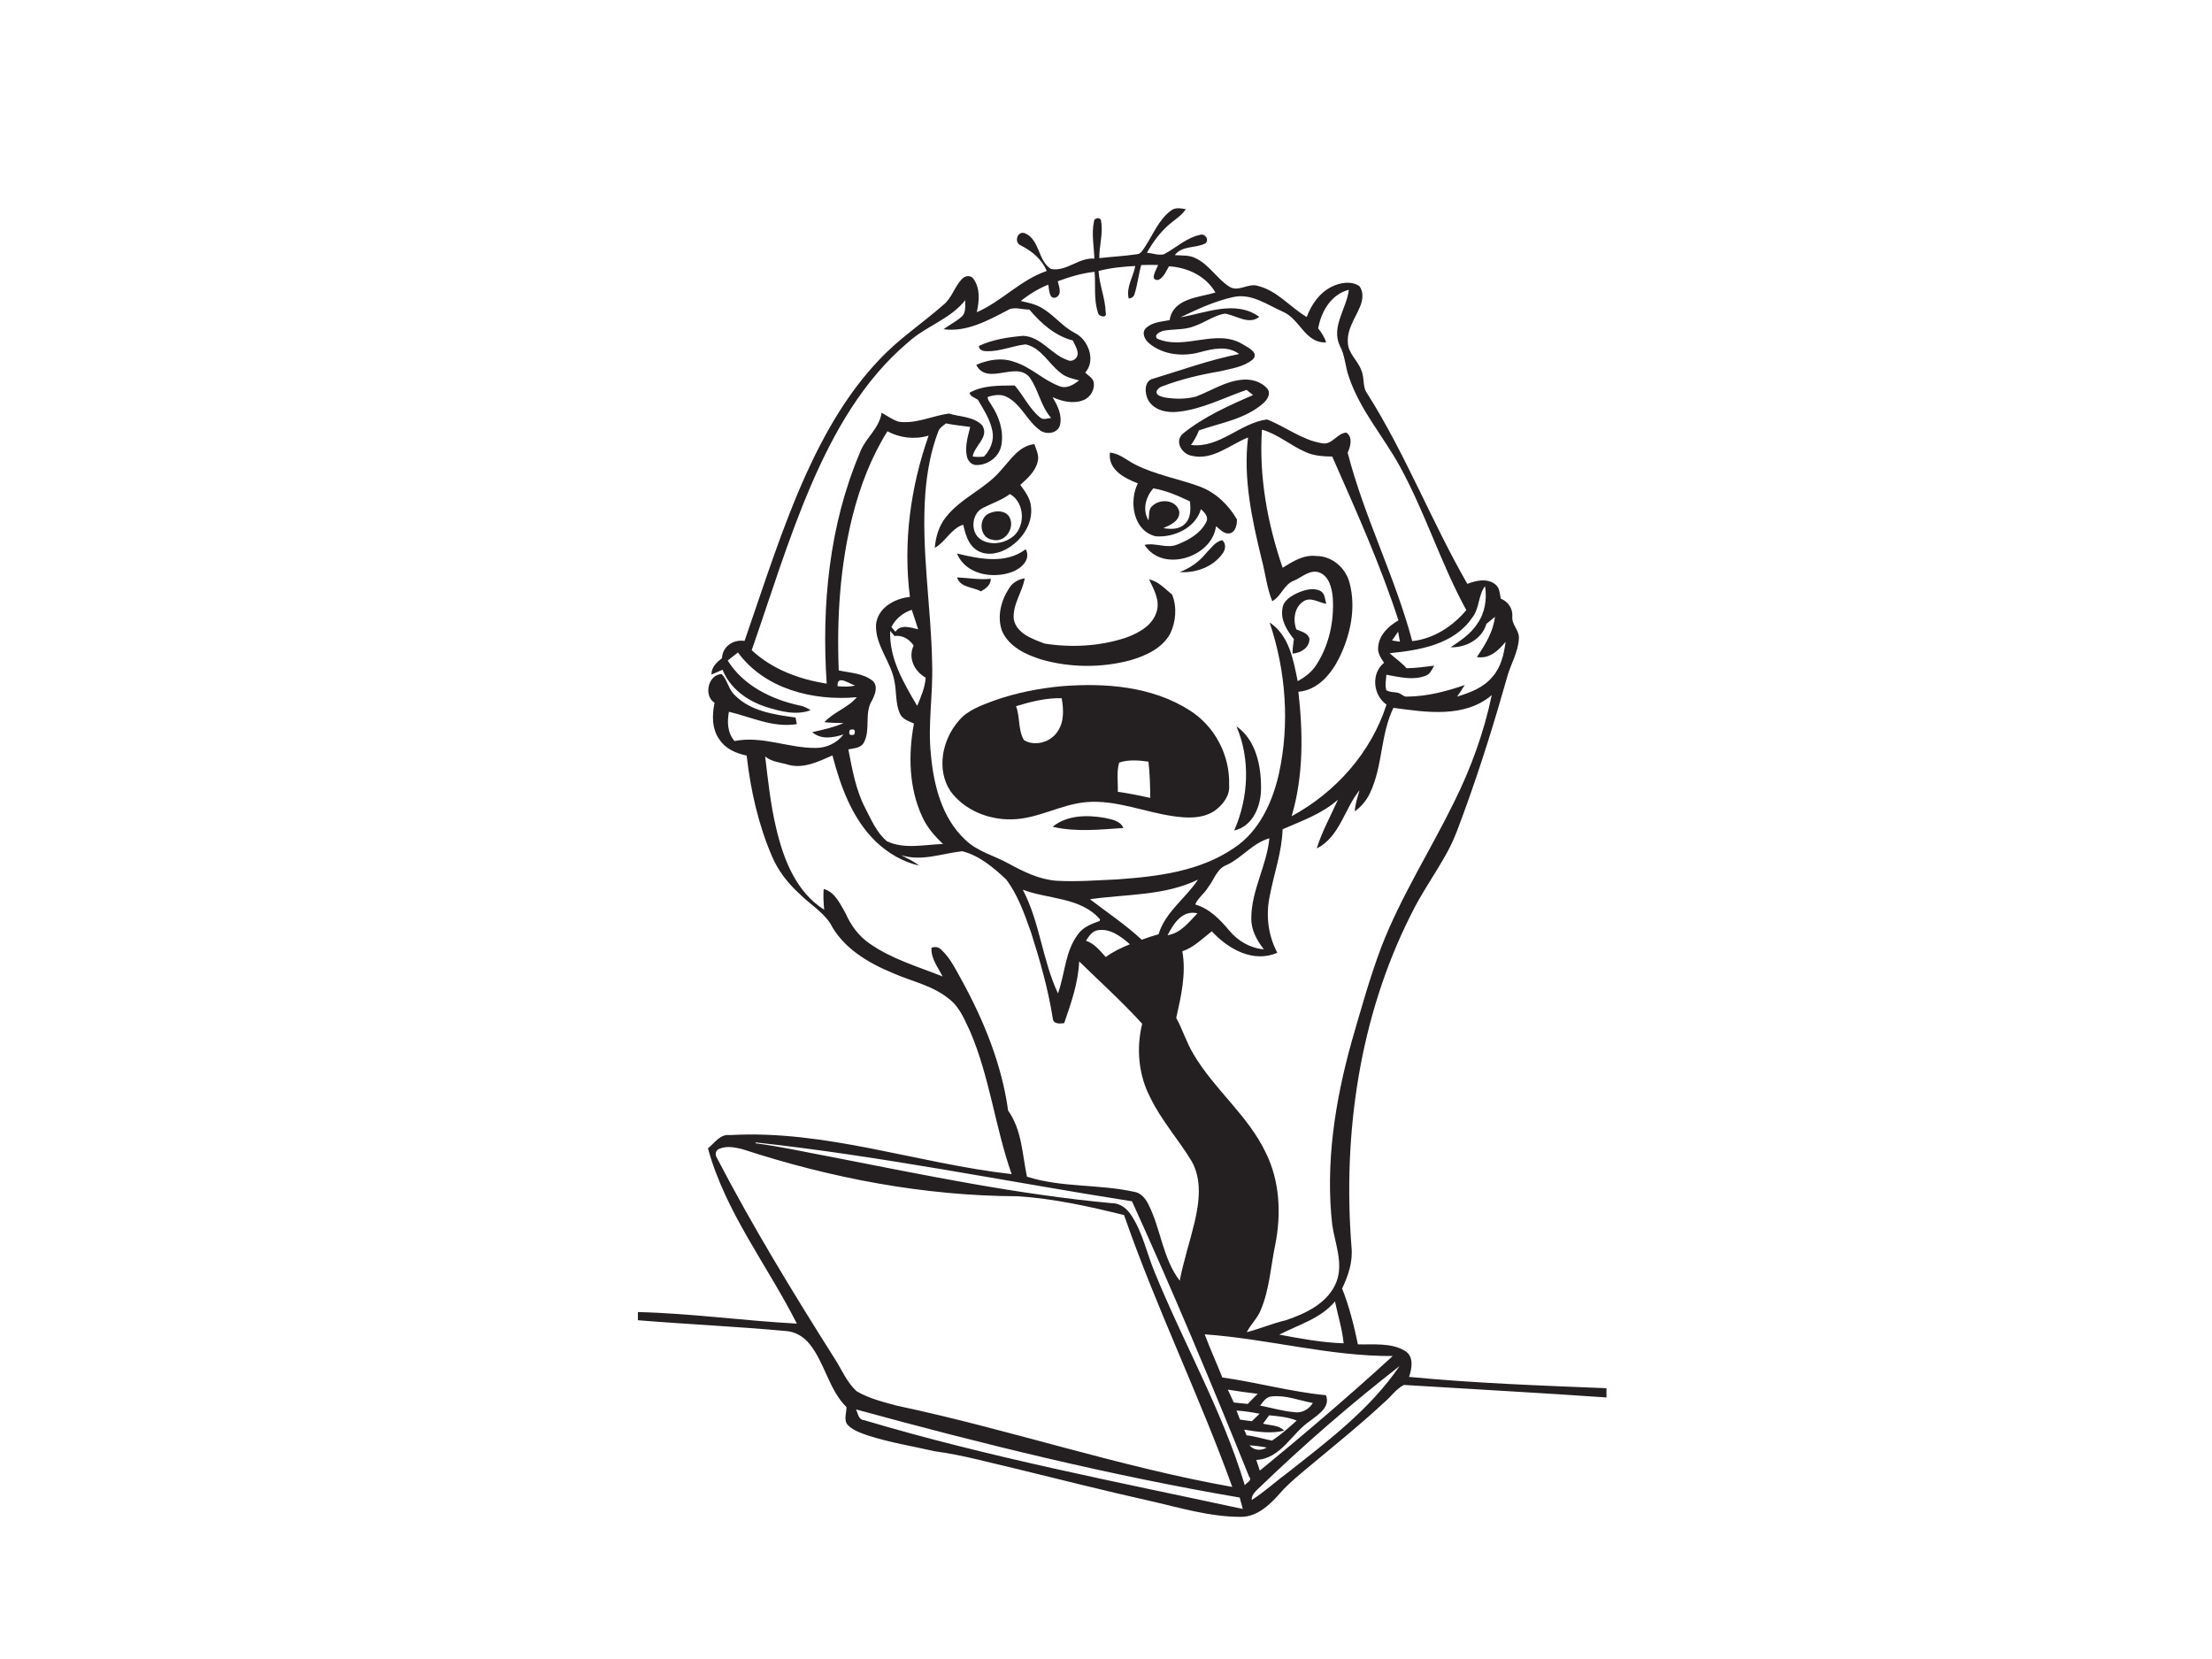 <?xml version="1.0" encoding="utf-8"?>
<!-- Generator: Adobe Illustrator 17.0.0, SVG Export Plug-In . SVG Version: 6.00 Build 0)  -->
<!DOCTYPE svg PUBLIC "-//W3C//DTD SVG 1.1//EN" "http://www.w3.org/Graphics/SVG/1.1/DTD/svg11.dtd">
<svg version="1.1" id="Layer_1" xmlns="http://www.w3.org/2000/svg" xmlns:xlink="http://www.w3.org/1999/xlink" x="0px" y="0px"
	 width="800px" height="600px" viewBox="0 0 800 600" enable-background="new 0 0 800 600" xml:space="preserve">
<path fill="#242021" d="M423.41,76.23c1.55-1.32,3.64-0.9,5.46-0.58c-1.62,2.46-4.23,3.91-6.37,5.84c-3.14,2.81-5.66,6.25-7.7,9.93
	c2.05,0.15,4.17,1.05,6.22,0.51c4.3-2.31,8.04-5.92,12.94-6.98c1.84-0.69,3.56,1.82,1.93,3.1c-3.55,1.81-8.35,0.68-11.01,4.22
	c2.57,0.2,5.35-0.1,7.71,1.2c4.75,2.33,7.47,7.21,11.83,10.08c3.31,2.37,7-1.33,10.55-0.14c6.98,1.74,11.63,7.69,17.62,11.24
	c1.69-4.53,4.65-8.8,9.09-10.98c3-1.48,6.93-2.15,9.9-0.24c1.71,2.1,1.29,5.13,0.3,7.47c-1.74,4.22-4.79,8.21-4.4,13.01
	c0.08,3.91,3.55,6.39,4.8,9.88c1.33,2.73,0.33,6.12,2.25,8.62c13.87,21.93,23.23,46.29,36.15,68.75c3.15-1.21,7.06-2.12,9.99,0.09
	c1.72,1.18,1.72,3.43,2.11,5.27c2.65,1.03,4.36,3.55,4.18,6.43c-0.34,3.01,2.66,5.06,2.36,8.06c-0.26,4.96-3.02,9.26-4.27,13.97
	c-4.48,15.82-9.35,31.54-14.95,47.01c-2.06,5.54-3.88,11.21-6.78,16.39c-4.19,7.65-9.34,14.74-13.14,22.62
	c-18.53,36.87-24.61,79.12-21.39,120.01c0.54,5.25-1.17,10.34-3.39,15.01c2.59,6.51,4.26,13.33,5.71,20.18
	c5.72,0.17,12.07-0.7,17.18,2.46c3.13,2.08,2.33,6.3,1.31,9.31c23.73,2.29,47.58,3.13,71.4,4.1c0,0.83,0,2.51,0,3.34
	c-24.41-1.71-48.85-3.01-73.26-4.53c-2.89,1.46-4.8,4.46-7.33,6.5c-8.14,7.6-16.82,14.59-25.37,21.71c-4.32,3.63-8.8,7.11-12.5,11.4
	c-3.54,3.95-7.92,8.03-13.57,8.1c-11.43,0.06-22.47-3.38-33.52-5.87c-15.82-3.53-31.53-7.53-47.28-11.36
	c-10.04-2.31-19.99-5.15-30.21-6.51c-7.97-1.83-16.08-3.13-23.88-5.63c-2.65-0.93-5.49-1.82-7.5-3.87
	c-1.54-1.81-0.41-4.35-0.44-6.45c-6.39-6.34-7.75-15.8-13.27-22.72c-2.11-2.72-5.29-4.63-8.76-4.81
	c-17.78-1.63-35.62-2.44-53.41-3.89c0-0.74,0-2.22,0.01-2.96c19.22,0.46,38.29,3.16,57.48,4.18
	c-10.68-21.13-25.81-40.25-32.15-63.39c2.42-1.9,4.39-5.25,7.92-4.79c34.66-2,67.83,10.27,101.91,14.12
	c-5.96-16.93-7.91-35.06-15.01-51.61c-2.06-4.3-3.88-9.1-7.91-11.97c-5.78-4.69-13.25-6.12-19.9-9.08
	c-9.08-3.71-18.24-9.14-22.86-18.17c-2.92-4.29-7.55-7.02-11.17-10.67c-4.13-3.75-7.6-8.26-9.8-13.39
	c-4.98-11.58-7.76-23.99-9.18-36.48c-3.72-0.79-7.51-2.35-9.71-5.63c-2.9-3.85-2.85-8.95-1.9-13.47
	c-4.14-2.62-2.21-10.35,2.58-10.37c2.1,2.11,2.43,5.48,4.68,7.56c5.71,5.87,14.31,7.09,22.04,8.14c0.12,0.6,0.35,1.78,0.46,2.38
	c-8.54,1.42-16.47-2.55-24.56-4.46c-0.7,3.65-0.54,7.65,2.02,10.59c9.9-2.01,19.47,2.57,29.31,2.49c3.93,0.03,7.72-1.75,10.1-4.88
	c-3.69,1.2-8.13,1.99-11.3-0.83c3.84-0.85,7.71-1.7,11.34-3.28c-2.32-0.05-4.66-0.07-6.96-0.32c3.38-3.69,8.48-5.17,11.75-9.03
	c-15.68,1.41-33.3-2.9-43-16.19c-1.22,0.99-2.46,1.96-3.71,2.92c5.6,9.04,15.87,14.08,25.97,16.25c1.46,0.24,2.77,0.93,4.02,1.71
	c-5.25,1.97-10.9,0.43-16.02-1.15c-6.78-2.14-13.12-6.69-15.83-13.47c-1.33,0.6-2.68,1.16-4.01,1.73c-0.03-2.69,1.88-4.44,3.81-5.93
	c0.19-4.23,4.11-6.87,8.16-6.23c7.1-20.44,13.55-41.17,22.52-60.91c6.74-14.75,14.98-29.05,26.24-40.84
	c6.96-7.46,15.52-13.09,23.14-19.79c3.1-2.48,4.03-6.6,6.74-9.38c1.11-1.21,3.17-1.49,4.19,0.01c2.46,3.48,2.05,8.08,1.15,12.03
	c9.06-3.93,15.85-11.74,25.3-14.91c-1.76-4.26-5.34-7.2-9.35-9.23c-2.69-1.08-1.23-5.66,1.66-4.34c5.2,2.38,4.51,9.92,9.24,12.84
	c5.57,1.05,10.04-4.21,15.68-3.75c-0.14-4.48-1.09-9.05-0.13-13.47c0.08-1.43,2.6-1.65,2.57,0.01c0.79,4.4-0.72,8.85-0.65,13.29
	c4.47-0.53,8.97-0.73,13.43-1.39c1.61,0,2.31-1.63,3.12-2.74C417.04,84.8,419.05,79.5,423.41,76.23 M410.4,106.1
	c-0.28,1.15-1,1.77-2.19,1.85c-1-4.06,1.65-7.85,2.38-11.76c-4.47,0.24-8.94,0.67-13.28,1.82c0.3,5.1,2.44,9.9,2.58,15.01
	c0.72,2.28-2.78,1.51-2.83-0.08c-1.55-4.7-0.77-9.78-1.18-14.63c-4.59,0.47-9.02,1.83-13.33,3.41c0.41,1.85,1.69,4.7-0.63,5.85
	c-2.63,0.94-2.44-3.22-2.82-4.62c-3.59,1.46-6.91,3.49-9.92,5.91c2.55,0.58,5.2,1.09,7.49,2.44c4.37,2.49,7.47,6.7,11.93,9.06
	c4.96,2.32,7.88,9.98,3.88,14.39c1.02,1.03,2.52,1.77,3.01,3.25c0.62,2.71-1.03,5.68-3.61,6.69c-3.67,1.5-7.74,0.48-11.21-1.04
	c1.81,3.02,3.61,6.6,2.65,10.21c-0.87,2.89-4.83,3.43-7.06,1.84c-4.77-3.3-6.85-9.46-12.13-12.15c-2.17-1.13-4.69-0.7-6.9,0.01
	c-0.12,1.13,0.84,1.95,1.32,2.9c2.8,4.22,4.54,9.47,3.6,14.55c-0.74,4.26-4.98,7.32-9.21,7.17c-1.75-0.09-3.01-1.65-3.28-3.28
	c-0.74-3.55,0.41-7.07,1.22-10.49c-2.94-0.42-5.88-0.68-8.78-1.28c-1.04,0.9-2.4,1.63-2.81,3.06c-2.66,7.01-4,14.46-4.61,21.92
	c-1.59,20.65,2.09,41.2,2.44,61.83c0.39,11.02-1.64,22.02-0.44,33.04c1.01,11.08,4,22.93,12.45,30.76
	c4.33,4.24,10.39,5.66,15.56,8.53c5.42,2.96,11.12,5.8,17.39,6.27c7.28,0.42,14.58-0.17,21.85-0.49c14.68-1.02,30.21-2.9,42.6-11.52
	c8.93-6,13.63-16.36,15.97-26.54c4.01-18.12,2.58-37.3-3.32-54.85c7.09,4.63,8.57,13.53,10.15,21.2c2.73-1.48,5.26-3.42,6.89-6.11
	c4.55-7.13,6.37-15.87,5.78-24.25c-0.33-3.41-1.36-7.71-4.98-8.99c-3.39-1.04-6.13,1.76-9.01,3c-3.64,1.28-4.59,5.63-7.87,7.44
	c-2.01-4.88-2.5-10.18-3.86-15.24c-3.49-14.34-6.71-29.12-4.91-43.97c-6.55,2.61-12.77,8.37-20.27,6.64
	c-3.61-0.55-6.5-5.23-3.28-8.04c7.56-6.09,16.52-10.11,25.37-13.94c-0.79-0.63-1.58-1.25-2.36-1.87
	c-8.19,2.81-16.05,7.01-24.77,7.91c-3.93,0.46-8.62-0.47-10.76-4.15c-1.36-2.42-1.65-7.06,1.78-7.82
	c10.31-3.13,20.47-6.82,31.07-8.92c-4.24-3.16-9.61-1.89-14.27-0.63c-6.1,1.67-13.2,0.95-18.2-3.16c-1.66-1.29-3.03-4.04-1.09-5.72
	c2.29-2.05,5.55-2.18,8.42-2.74c1.23-7.9,10.48-8.18,16.57-9.97c-3.43-6-10.1-9.09-16.81-9.5c-1.05,1.78-1.83,3.99-3.83,4.93
	c-3.4,0.29-0.65-3.79-0.09-5.41c-2.04-0.06-4.08-0.04-6.1,0.03C411.76,99.22,411.43,102.75,410.4,106.1 M476.74,118.77
	c1.21,1.52,2.29,3.15,2.87,5.05c-7.53,0.43-9.51-8.47-15.57-11.05c-5.68-2.51-11.46-6.81-18-5.34c-6.69,1.47-12.96,4.38-19.11,7.32
	c9.3-1.56,19.89-6.4,28.52-0.15c-3.93,3.06-8.39-0.63-12.51-1.17c-3.91,0.67-7.15,3.19-10.86,4.47c-3.66,1.56-7.74,1-11.56,1.77
	c-1.09,0.42-3.24,1.37-2.07,2.78c9.92,4.43,21.37-3.82,30.99,2.06c1.77,1.13,6.05,2.97,3.64,5.51c-3.4,2.77-7.97,3.32-12.1,4.32
	c-6.99,1.17-13.91,2.84-20.55,5.35c-0.97,0.29-1.68,0.89-2.14,1.79c-0.28,1.55,1.62,1.87,2.74,2.23c3.8,0.65,7.82,0.72,11.57-0.31
	c5.39-2.06,10.41-5.4,16.27-6.03c3.41-0.45,7.27,0.55,9.53,3.27c1.34,1.78-0.11,3.98-1.52,5.2c-6.51,5.75-15.35,7.06-23.26,9.81
	c-0.75,1.87-1.69,3.66-2.88,5.29c10.4,1.21,17.69-7.93,27.47-9.25c6.72,2.6,12.6,7.42,19.82,8.6c3.69,0.87,5.55-3.71,8.91-3.83
	c2.42,1.71,1.47,5.04,0.46,7.28c6,23.3,17.16,44.89,23.35,68.13c7.78-0.86,14.6-5.33,19.56-11.21
	c-9.18-16.77-14.82-35.21-24.02-51.97c-5.99-10.92-14.52-20.52-18.48-32.49c-1.33-3.7-1.36-7.78-3.29-11.25
	c-3.13-6.86,2.53-13.4,3.3-20.14C481.43,106.43,477.8,112.68,476.74,118.77 M328.65,123.61c-16.46,13.78-27.23,32.95-35.56,52.43
	c-8.23,19.27-14.34,39.33-21.22,59.1c7.39,6.94,17.23,10.56,27.12,12.1c-1.9-28.16,0.87-57.21,11.95-83.39
	c1.87-5.32,7.09-8.78,7.9-14.57c2.06,1.1,3.98,2.59,6.26,3.25c6.21,0.83,12.01-2.11,18.04-2.97c4.01,1.23,9,1.05,12.08,4.25
	c2.71,4.25-2.81,7.3-3.44,11.3c1.36,0.18,2.71,0.18,4.07,0.01c2.35-2.38,3.75-5.85,3.07-9.2c-0.77-4.14-3.14-7.74-5.24-11.31
	c-1.04-0.8-2.75-1.1-3.03-2.57c4.92-2.79,10.85-2.56,16.33-2.63c3.22,3.7,5.29,8.38,9.12,11.52c1.14,1.11,2.7,0.36,4.04,0.2
	c-3.76-4.23-4.51-10.09-7.74-14.61c-4.96-6.16-15.33,3.19-19.32-4.55c4.29-1.9,9.27-2.75,13.78-1.07c5.95,1.8,10.39,6.54,16.15,8.7
	c2.68,1.17,5.23-0.42,7.26-2.03c-2.39-0.63-4.93-1.14-6.82-2.83c-4.25-3.29-6.91-8.97-12.52-10.19c-4.7,0.5-9.16,2.58-13.95,2.46
	c-1.2,0.04-3-0.36-2.96-1.89c4.96-2.36,10.55-3.17,15.98-3.66c6.56,0.26,10.2,6.81,16.08,8.76c1.64,0.89,3.68-0.55,3.69-2.31
	c-0.06-1.74-1.07-3.23-1.76-4.76c-6.46-1.68-11.54-6.23-15.74-11.21c-2.67,0.11-5.58-1.26-7.99,0.34
	c-7.11,3.69-14.72,7.9-23.04,6.79c2.09-1.57,4.49-2.72,6.46-4.45c1.8-1.49,1.3-4.01,1.38-6.05
	C343.71,115.43,334.97,117.9,328.65,123.61 M456.4,155.39c-1.12,16.95,1.99,33.94,7.48,49.94c3.68-2.26,7.61-4.8,12.15-4.24
	c5.74-0.04,10.72,4.34,12.08,9.81c2.36,8.9,0.33,18.47-3.57,26.64c-2.91,6.01-7.82,12.05-14.96,12.65c1.7,14.96,1.88,30.43-2.44,45
	c15.92-8.63,28.76-23.02,34.31-40.37c-4.9-3.4-5.66-11.26-0.89-15.12c-1.12-1.7-2.43-3.53-2.12-5.67c0.28-4.4,3.77-7.59,7.33-9.68
	c-6.61-20.27-15.35-39.75-23.95-59.23c-3.2-0.07-6.49-0.22-9.45-1.55C466.84,161.23,462.25,157.03,456.4,155.39 M320.94,155.98
	c-5.87,9.39-9.87,19.85-12.58,30.56c-4.59,18.24-5.76,37.19-5.02,55.93c4.16,0.89,8.89,1,12.33,3.81c1.98,1.94,0.79,4.95-0.3,7.05
	c-2.88,4.58-0.43,10.44-2.9,15.15c-1.07,2.11-3.65,2.12-5.65,2.55c1.4,7.15,2.63,14.47,6,21.02c2.23,4.29,4.17,9.05,7.97,12.21
	c6.33,2.98,13.58,1.17,20.29,0.99c-3.04-2.86-5.84-6.05-7.55-9.89c-4.85-10.47-5.08-22.51-2.99-33.69c-1.98-0.87-4.38-1.63-5.2-3.85
	c-1.44-3.48-1.1-7.34-1.77-10.98c-1.09-7.32-7.02-13.24-6.76-20.83c0.54-6.13,6.69-9.59,12.28-10.12
	c-2.53-19.62,0.21-39.74,6.76-58.35C330.88,159.03,325.49,158.42,320.94,155.98 M532.4,223.44c-6.55,9.65-19.06,11.76-29.85,12.79
	c2.04,1.82,4.33,3.38,6.16,5.44c3.35-0.02,6.66-0.52,9.98-0.93c-0.8,1.38-1.47,3.12-3.14,3.67c-4.59,1.75-9.51,0.44-14.15-0.38
	c-0.11,1.84-0.58,3.76-0.02,5.59c1.32,0.85,3.05,0.57,4.54,1.04c1.04,0.39,1.87,1.46,3.12,1.27c7.1-0.05,14.03-1.88,20.7-4.18
	c-0.88,1.42-1.82,2.81-2.76,4.2c4.68-1.45,9.57-3.24,12.77-7.16c3.13-3.49,4.17-8.18,4.77-12.68c-2.55,3.17-5.95,6.33-10.4,5.51
	c3.03-4.41,5.91-9.09,6.55-14.53c-1.04,0.84-2.06,1.69-3.09,2.54c-1.62,5.54-7.39,8.63-12.92,8.47c3.59-2.44,7.36-4.9,9.72-8.65
	c2.69-3.9,3.46-8.84,2.7-13.46C534.54,215.32,535.15,220.11,532.4,223.44 M322.39,226.77c0.48,0.57,0.96,1.15,1.46,1.73
	c1.77-2.86,5.62-1.53,8.2-0.9c-0.77-2.36-1.48-4.72-2.3-7.05C326.57,221.6,323.92,223.76,322.39,226.77 M321.95,228.15
	c-0.42,9.97,4.88,18.85,9.76,27.14c1.37-3.29,2.82-6.61,3.08-10.2c-4.07-2.28-6.5-7.14-4.36-11.63c-1.54-2.3-4.08-3.84-6.92-3.44
	C322.98,229.39,322.46,228.77,321.95,228.15 M505.64,228.47c-0.75,1.04-1.48,2.1-2.19,3.18c0.71,0.11,2.14,0.32,2.86,0.42
	C506.08,230.86,505.89,229.66,505.64,228.47 M302.92,248.18c2.12,0.19,4.27,0.25,6.36-0.24
	C307.26,247.4,302.64,243.76,302.92,248.18 M503.95,256c-4.72,9.64-3.81,20.96-8.4,30.64c-1.23,2.7-3.14,5.07-5.57,6.79
	c0.13-2.66,1.01-5.15,1.73-7.66c-5.5,6.77-7.13,16.83-15.49,21.1c1.88-6.16,5.05-11.8,7.67-17.66c-5.74,5.12-13.1,7.66-20.02,10.71
	c-0.24,8.17-3.09,15.9-4.59,23.86c-1.57,7.01-0.69,14.44,2.67,20.8c-8.68,3.8-17.84-1.38-23.67-7.76c-3.42,2.6-6.49,5.83-10.67,7.22
	c1.44,8.1-0.44,16.22-2.21,24.1c2.34,4.29,3.76,9.03,6.31,13.22c7.53,12.74,19.75,22.15,26.13,35.64
	c5.03,10.2,5.57,22.05,3.39,33.07c-1.67,7.96-2.08,16.29-5.32,23.85c-1.17,2.93-3.62,5.07-5,7.89c4.78-1.25,9.34-3.19,14.16-4.34
	c7.29-2.45,15.3-6.26,18.28-13.88c2.56-6.81-0.52-13.78-1.52-20.54c-2.53-22.25,1-44.72,6.96-66.16
	c3.33-11.49,6.52-23.05,10.73-34.26c7.08-18.36,17.76-34.99,26.4-52.6c6.09-12.26,10.79-25.22,13.59-38.62
	C529.59,259.81,515.72,257.58,503.95,256 M307.37,263.97c-0.59,1.6-0.06,2.17,1.57,1.7C309.52,264.05,309,263.48,307.37,263.97
	 M285.21,276.62c-2.87-0.91-6.06-1.01-8.47-3.02c1.02,8.65,1.94,17.34,3.95,25.83c2.62,11.21,7.18,23.17,17.39,29.57
	c-0.25-2.51-0.37-5.01-0.2-7.5c4.14,1.1,5.95,5.43,7.93,8.81c1.9,4.33,4.76,8.26,8.71,10.94c7.95,5.61,17.44,8.32,26.38,11.9
	c-1.65-3.3-4.26-6.49-4.01-10.37c1.39-0.54,2.6-0.27,3.63,0.79c3.18,2.97,5.09,6.99,7.19,10.74c8.1,14.73,14.58,30.6,16.89,47.35
	c4.99,6.99,5.11,15.8,6.81,23.9c12.52,4,25.9,2.64,38.64,5.45c2.48,0.3,4.17,2.36,5.23,4.46c4.57,8.92,5.16,19.57,11.38,27.7
	c1.39-7.15,3.69-14.06,5.38-21.12c1.68-7.21,2.75-15.35-1.06-22.07c-4.72-7.82-10.93-14.71-14.93-22.96
	c-4.29-8.19-5.17-17.83-2.96-26.76c-7.2-7.92-15.15-15.1-22.8-22.56c-0.31,7.74-2.92,15.08-5.42,22.34
	c-1.64,0.2-3.96,0.43-4.14-1.83c-1.67-10.57-4.62-20.9-7.87-31.08c-2.36-6.6-4.7-13.41-8.95-19.05c-4.57-4.3-9.73-8.67-15.91-10.22
	c-7.35,0.79-14.75,3.82-22.15,1.39c2.21,1.19,4.56,2.17,6.52,3.8c-5.89-1.37-11.28-4.53-15.62-8.69
	c-8.56-8.3-12.73-19.88-15.69-31.16C296.14,275.39,290.72,278.08,285.21,276.62 M443.72,312.8c-3.64,1.29-4.61,5.4-6.83,8.16
	c-1.28,2.23-3.72,3.84-4.62,6.15c5.16,1.51,8.93,5.41,12.29,9.41c3.13,3.78,7.58,6.41,12.53,6.81c-2.56-3.27-4.67-7.09-4.54-11.37
	c0.05-10,5.58-18.9,6.54-28.77C453.06,304.86,449.24,310.21,443.72,312.8 M394.19,325.22c6.3,4.81,12.91,9.24,18.74,14.65
	c1.99-0.75,4.02-1.41,6.07-1.98c2.45-8.09,9.79-12.96,14.28-19.76C421.11,324.03,407.27,323.34,394.19,325.22 M369.91,321.78
	c6.19,11.8,7.07,25.48,12.72,37.5c2.54-7.07,2.55-15.22,7.25-21.4c1.84-2.65,4.96-3.75,7.86-4.81c0.02-0.15,0.05-0.45,0.07-0.61
	C390.83,324.46,379.16,325.27,369.91,321.78 M422.26,338.24c4.71-0.71,7.72-4.72,10.81-7.93C427.56,329,424.4,334.12,422.26,338.24
	 M392.76,340.22c3.06,1.04,5.05,3.6,7.15,5.91c2.66-1.98,5.67-3.39,8.73-4.63c-3.19-2.77-7.07-5.8-11.57-5.09
	C394.98,336.73,393.83,338.61,392.76,340.22 M273.26,413.17l0.04,0.32c9.38,1.21,18.62,3.32,27.92,5.03
	c33.42,6.53,66.85,13.48,100.8,16.62c3.12-0.06,5.68,2.04,7.25,4.57c4.03,6.21,5.5,13.59,8.31,20.35
	c10.51,25.86,24.56,50.27,32.62,77.1c0.62-0.99,2.8-1.66,1.57-3.08c-13.5-33.46-27.42-66.76-42.37-99.61
	C364.03,427.34,318.95,418.14,273.26,413.17 M260.38,415.39c-1.53,0.39-1.94,2.11-1.11,3.36c12.92,24.84,27.51,48.77,42.48,72.42
	c2.64,4.03,4.46,8.76,8.11,12.02c4.47,2.61,9.57,3.87,14.54,5.2c40.71,8.6,80.26,22.09,121.27,29.38
	c-11.99-33.2-27.57-64.97-39.14-98.33c-12.67-3.12-25.5-5.99-38.56-6.8c-33.8-0.12-67.41-6.54-99.47-17.03
	C265.87,414.97,262.99,414.35,260.38,415.39 M462.69,482.69c7.69,1.43,15.41,2.89,23.26,3.13c-0.52-5.15-2.09-10.09-3.13-15.13
	C477.64,476.92,469.61,479.08,462.69,482.69 M435.7,482.59c1.95,5.26,4.3,10.37,6.37,15.59c12.55,1.76,24.83,5.2,37.47,6.42
	c1.73,4.31-2.83,7-5.67,9.24c-6.73,4.47-10.49,13.69-19.52,14.16c0.41,1.3,0.83,2.57,1.28,3.88c16.37-13.41,32.46-27.17,48.07-41.45
	C480.76,490.55,458.49,484.17,435.7,482.59 M455.7,537.79c-1.31,1.35-3.1,2.57-3.01,4.72c4.57-2.91,8.57-6.62,12.92-9.83
	c14.66-11.53,29.94-23.04,40.56-38.63C488.61,507.75,471.74,522.34,455.7,537.79 M444.05,502.58c0.7,1.53,1.44,3.1,2.17,4.66
	c1.67,0.14,3.35,0.31,5.04,0.51c1.18-1.25,2.4-2.45,3.62-3.66C451.25,503.67,447.64,503.17,444.05,502.58 M455.75,508.37
	c4.09,0.74,8.11,2,12.27,2.35c2.8,0.49,5.32-1,6.79-3.3c-4.95-0.91-9.84-2.95-14.93-2.38C457.89,505.18,456.84,506.96,455.75,508.37
	 M309.58,509.73c0.73,1.43,0.84,3.75,2.91,3.88c44.99,13.41,91.15,22.24,137,32.13c-0.38-1.39-0.77-2.76-1.14-4.13
	C401.53,533.61,355.37,522.26,309.58,509.73 M447.21,510.14c0.4,1.09,0.82,2.18,1.25,3.28c1.41,0.19,2.82,0.38,4.25,0.59
	c0.94-0.91,1.9-1.81,2.86-2.71C452.8,510.76,450.02,510.32,447.21,510.14 M458.99,511.87c-0.74,1-1.48,2-2.2,3.02
	c2.58,0.69,5.69,0.43,7.64,2.53c-4.78,1.14-9.69,0.44-14.45-0.37c0.22,0.51,0.65,1.54,0.87,2.06c3.11,0.32,6.09,1.32,9.16,1.91
	c3.22-2.1,6.11-4.68,8.96-7.25C465.79,512.47,462.36,512.19,458.99,511.87 M451.9,522.73c1.58,1.88,4.21,2.03,6.25,0.8
	C456.08,523.13,454,522.83,451.9,522.73z"/>
<path fill="#242021" d="M362.11,169.95c3.42-3.7,6.48-8.75,11.99-9.32c0.67,2.01,1.8,4.1,1.2,6.29c-0.81,3.58-3.69,6.1-6.3,8.44
	c1.65,2.27,3.47,4.62,3.83,7.51c0.99,6.58-3.46,12.89-9.11,15.85c-3.4,1.85-8.05,2.36-11.17-0.28c-2.63-2.12-3.42-5.57-4.2-8.68
	c-4.45,1.43-6.33,6.19-10.28,8.39c0.34-4,1.51-8.01,4.07-11.16C347.62,179.99,356.46,176.78,362.11,169.95 M355.63,183.63
	c-4.35,1.95-4.88,9.09-0.76,11.57c3.24,1.97,7.55,1.48,10.65-0.54c5.51-3.36,5.39-12.88-0.28-15.97
	C362.32,180.87,358.84,181.98,355.63,183.63z"/>
<path fill="#242021" d="M401.42,163.69c3.65,0.34,6.32,2.99,9.49,4.49c7.31,3.64,15.46,4.99,23.07,7.82
	c5.72,2.14,10.37,6.64,13.39,11.87c-0.03,1.81-0.39,4.29-2.39,4.96c-2.15,0.6-3.7-1.4-5.19-2.52c-1.45,11.34-19.41,16.94-25.83,6.76
	c3.98-0.93,8.03,1.52,11.91-0.17c4.07-1.59,8.3-4,10.35-8.03c1.06-1.92-0.59-3.54-1.88-4.73c-1.98,6.83-9.83,10.37-16.44,9.81
	c-8.06-2.04-9.68-12.55-6.39-19.14C406.68,172.95,400.65,169.88,401.42,163.69 M417.09,176.62c-2.78,3.24-3.97,7.69-1.74,11.58
	c0.39-1.82-0.15-4.13,1.56-5.36c2.88-2.62,8.6-2.03,9.59,2.19c0.3,3.35-3.24,4.86-5.75,5.97c2.62,0.44,5.67,0.55,7.71-1.47
	c2.28-2.06,2.17-5.37,1.92-8.17C426.14,179.3,421.77,177.4,417.09,176.62z"/>
<path fill="#242021" d="M358.36,185.42c2.29-0.88,5.55-0.7,6.8,1.75c1.93,3.89-1.72,9.24-6.16,8.05
	C353.98,194.62,353.58,186.78,358.36,185.42z"/>
<path fill="#242021" d="M436.14,200.13c1.79-1.76,3.29-4.24,5.92-4.76c1.42,1.27,1.21,3.3,0.16,4.74
	c-3.45,4.92-9.71,7.19-15.57,6.79C430.35,205.49,433.65,203.23,436.14,200.13z"/>
<path fill="#242021" d="M346.11,200.18c8.12,1.97,17.61,3.95,24.85-1.55c2.08,3.74-1.8,7.12-5.06,8.27
	C358.95,209.43,349.16,207.74,346.11,200.18z"/>
<path fill="#242021" d="M346.12,208.82c4.07,0.2,8.12,0.92,12.21,0.51c0.03,2.29-1.8,3.47-3.55,4.55
	C351.86,212.23,347.33,212.59,346.12,208.82z"/>
<path fill="#242021" d="M364.88,212.86c1.23-2.07,3.36-3.35,5.73-3.7c-0.89,5.05-4.48,9.54-3.97,14.82
	c1.05,5.21,6.79,7.1,11.15,8.78c9.67,1.52,19.8,0.98,29.14-2.04c4.78-1.68,10.08-4.52,11.47-9.8c1.07-4.05-1.15-7.84-2.81-11.36
	c3.4,0.68,5.73,3.41,8.32,5.48c1.82,4.49,1.38,9.84-0.71,14.17c-2.91,5.28-8.8,7.94-14.33,9.57c-10.57,2.82-21.95,2.73-32.46-0.32
	c-5.47-1.73-11.34-4.53-13.9-9.99C360.47,223.32,361.96,217.36,364.88,212.86z"/>
<path fill="#242021" d="M469.33,214.42c2.51-1.05,5.56-2.01,8.16-0.72c1.73,0.88,1.7,3.05,2.16,4.68c-2.66-0.41-5.54-2.59-8.17-0.95
	c-3.36,2.14-3.94,6.7-2.64,10.21c1.71,0.78,4.16,1.18,4.73,3.34c0.11,3.26-3.2,5.23-6.1,5.4c0.01-1.77,0.21-3.51,0.49-5.23
	c-2.54-3.13-4.93-6.99-4.13-11.2C464.22,217.1,466.98,215.53,469.33,214.42z"/>
<path fill="#242021" d="M384,248.17c15.68-1.24,32.56,0.02,46.15,8.67c9.17,5.7,14.73,16.33,14.38,27.1
	c0.35,3.85-2.32,7.21-5.29,9.33c-4.47,2.94-10.15,2.64-15.2,1.87c-10.38-1.53-20.45-5.92-31.09-5.05
	c-9.3,0.79-17.61,6.08-27.01,6.24c-8.38,0.21-17.19-3.31-22.2-10.21c-5.18-7.82-2.96-18.62,2.96-25.39
	c3.24-3.95,8.23-5.62,12.84-7.36C367.42,250.58,375.69,248.94,384,248.17 M367.47,255.39c1.49,3.96,0.68,8.59,2.85,12.28
	c3.99,2.45,9.83,0.73,12.24-3.23c2.37-3.5,2.09-7.95,1.43-11.92C378.33,252.36,372.83,253.78,367.47,255.39 M404.76,275.8
	c-1,3.42-0.37,7.05-0.49,10.57c3.94,0.54,7.85,1.34,11.74,2.19c-0.04-4.38-0.16-8.76-0.66-13.11
	C411.86,274.99,408.12,274.64,404.76,275.8z"/>
<path fill="#242021" d="M447.17,262.67c7.05,4.92,8.94,14.22,8.9,22.3c0.05,6.39-2.83,13.83-9.71,15.4
	C451.54,288.58,452.31,274.62,447.17,262.67z"/>
<path fill="#242021" d="M380.7,299.01c5.18-4.25,12.41-4.32,18.71-3.24c2.53,0.56,5.72,0.97,6.88,3.68
	C397.81,300.02,389.05,300.99,380.7,299.01z"/>
</svg>
